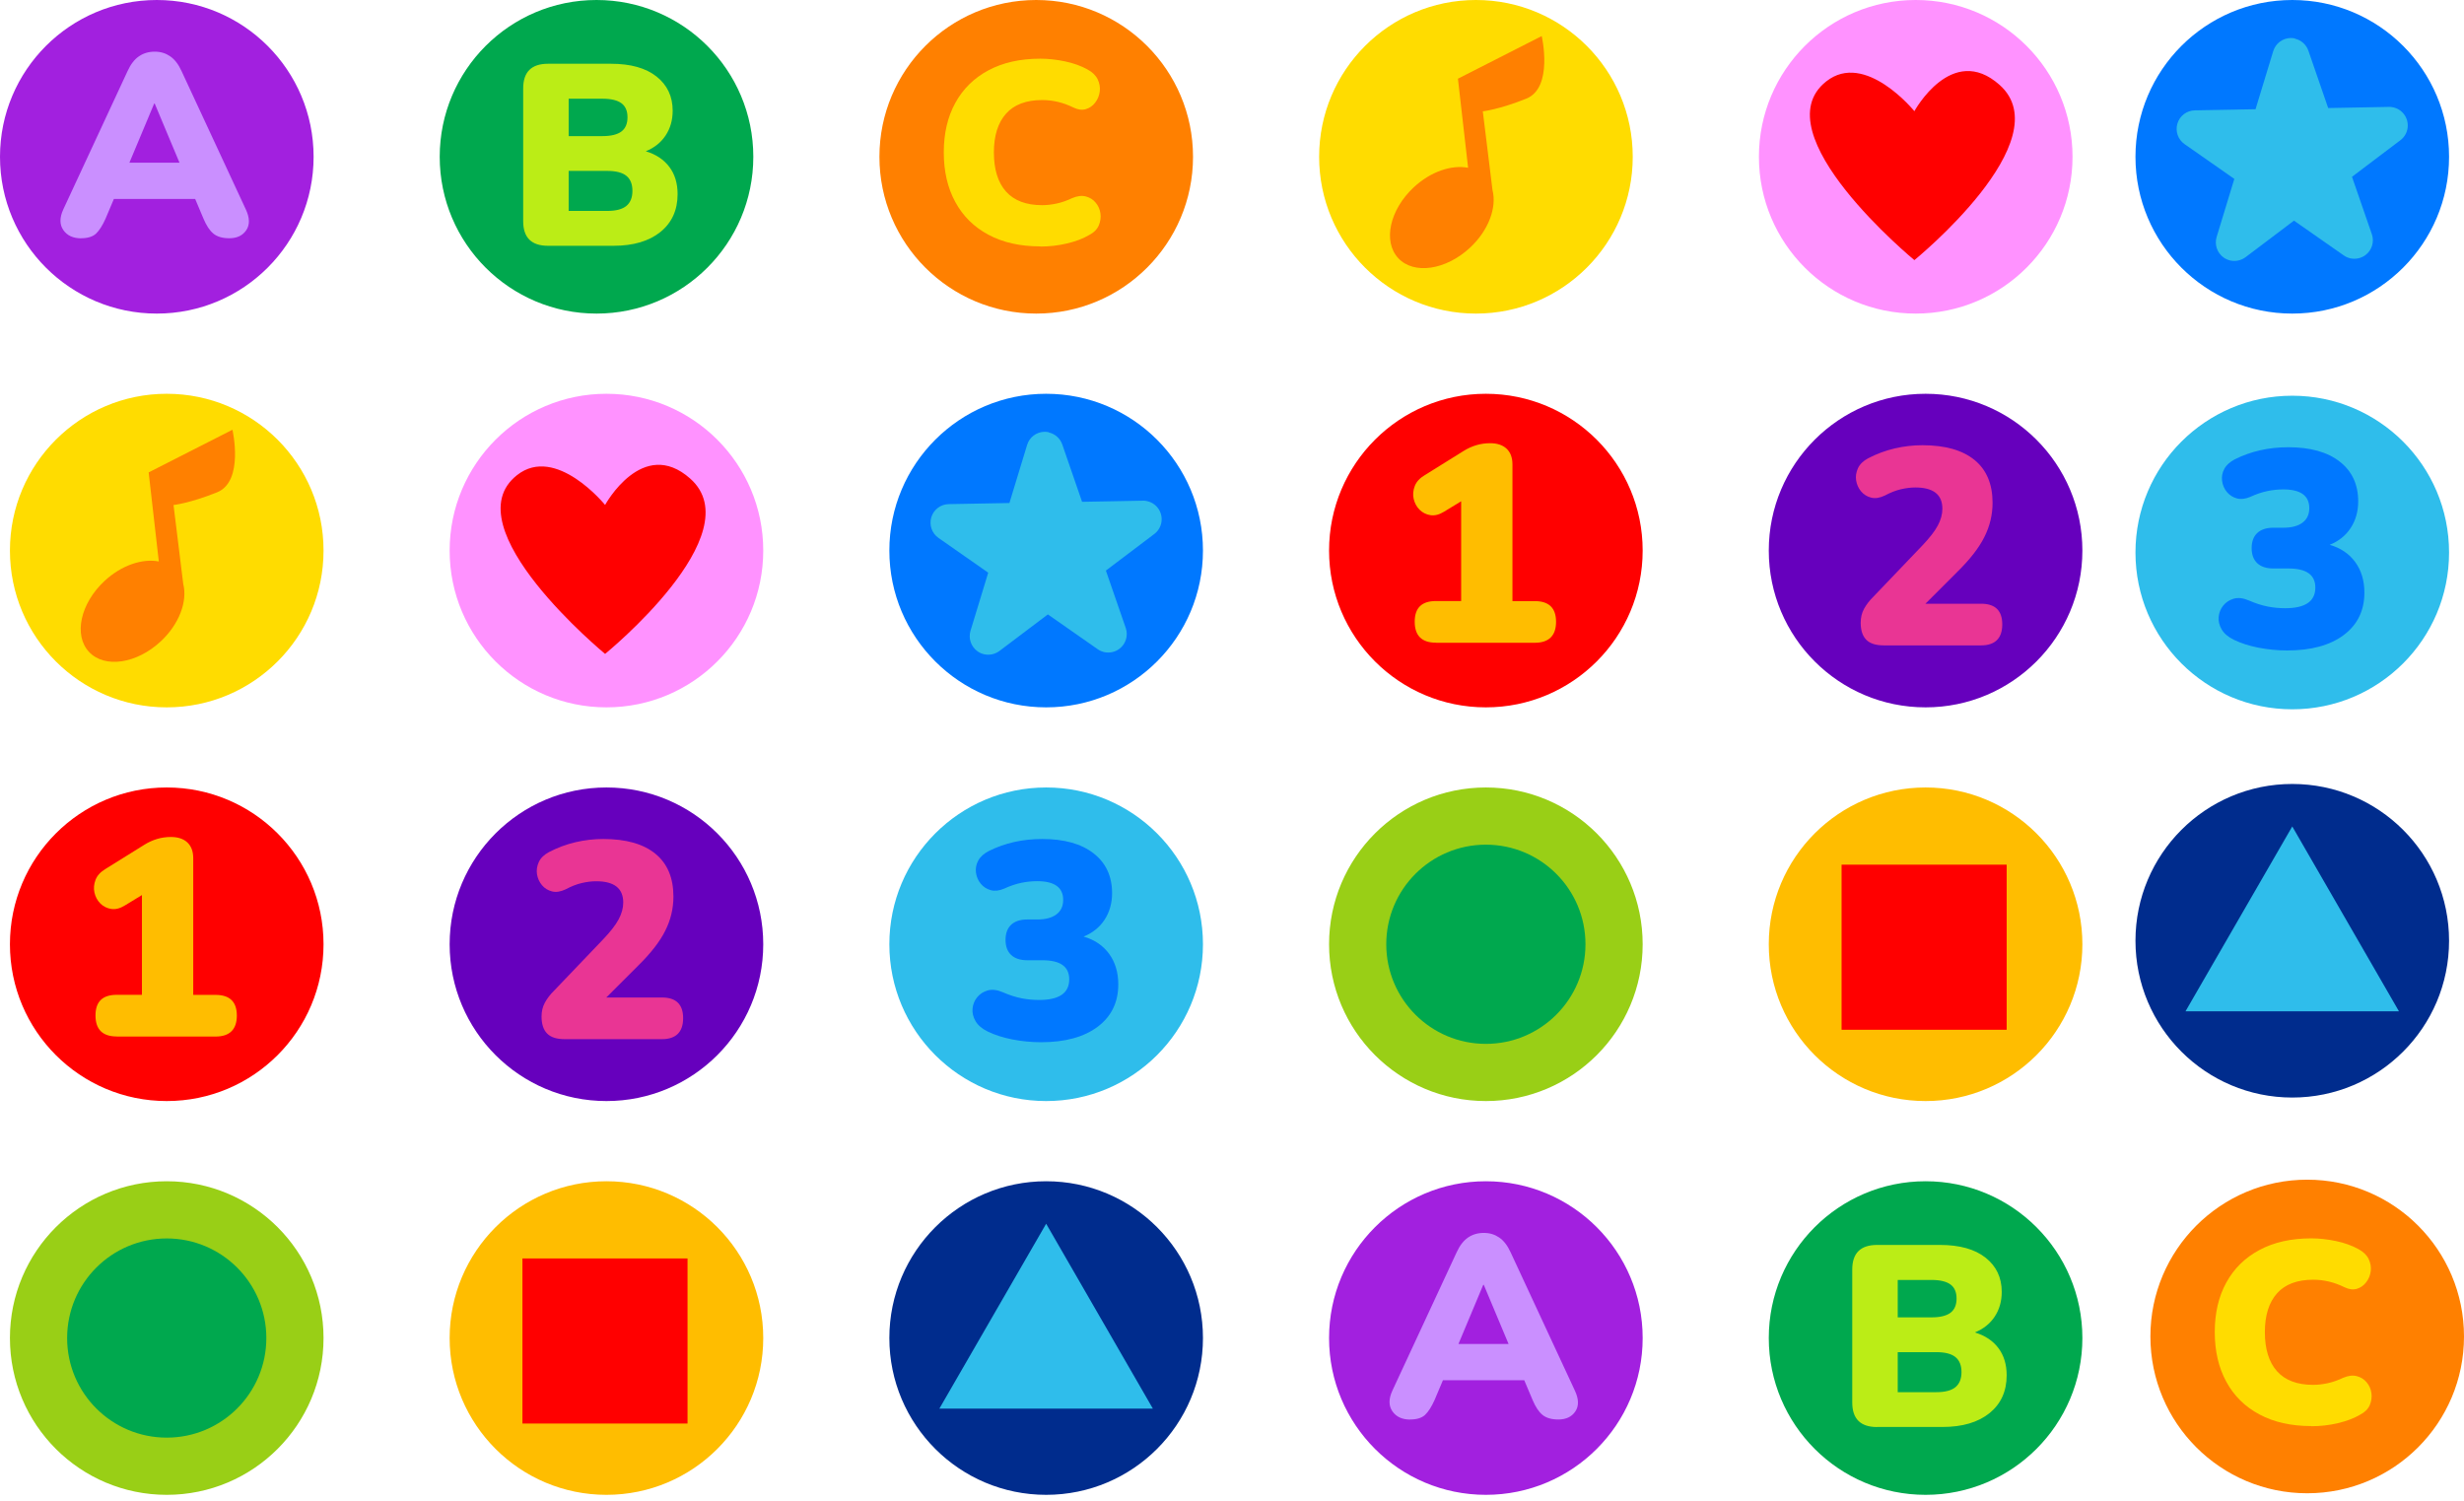 <svg width="330" height="201" viewBox="0 0 330 201" fill="none" xmlns="http://www.w3.org/2000/svg">
<path d="M81.22 200.21C92.818 200.21 102.22 190.808 102.22 179.21C102.22 167.612 92.818 158.21 81.22 158.21C69.622 158.21 60.22 167.612 60.22 179.21C60.22 190.808 69.622 200.21 81.22 200.21Z" fill="#FFBD00"/>
<path d="M92.08 168.55H69.97V190.66H92.08V168.55Z" fill="#FF0000"/>
<path d="M22.33 200.21C33.928 200.21 43.33 190.808 43.33 179.21C43.33 167.612 33.928 158.21 22.33 158.21C10.732 158.21 1.33 167.612 1.33 179.21C1.33 190.808 10.732 200.21 22.33 200.21Z" fill="#99CF16"/>
<path d="M22.33 192.55C29.698 192.55 35.67 186.578 35.67 179.21C35.67 171.843 29.698 165.87 22.33 165.87C14.963 165.87 8.99 171.843 8.99 179.21C8.99 186.578 14.963 192.55 22.33 192.55Z" fill="#00A84E"/>
<path d="M140.11 200.21C151.708 200.21 161.11 190.808 161.11 179.21C161.11 167.612 151.708 158.21 140.11 158.21C128.512 158.21 119.11 167.612 119.11 179.21C119.11 190.808 128.512 200.21 140.11 200.21Z" fill="#002C8D"/>
<path d="M140.11 163.9L125.81 188.66H154.4L140.11 163.9Z" fill="#2FBDEB"/>
<path d="M199 200.21C210.598 200.21 220 190.808 220 179.21C220 167.612 210.598 158.21 199 158.21C187.402 158.21 178 167.612 178 179.21C178 190.808 187.402 200.21 199 200.21Z" fill="#A220DF"/>
<path d="M188.87 190.13C187.79 190.13 186.99 189.76 186.48 189.02C185.97 188.28 185.97 187.36 186.48 186.25L195.09 167.72C195.5 166.82 196.01 166.16 196.61 165.75C197.21 165.34 197.91 165.13 198.72 165.13C199.53 165.13 200.19 165.34 200.79 165.75C201.39 166.16 201.9 166.82 202.31 167.72L210.92 186.25C211.45 187.38 211.47 188.31 210.99 189.03C210.51 189.75 209.75 190.12 208.71 190.12C207.79 190.12 207.08 189.91 206.58 189.5C206.08 189.09 205.64 188.42 205.25 187.49L204.14 184.86H193.25L192.14 187.49C191.73 188.41 191.3 189.08 190.86 189.5C190.42 189.91 189.75 190.12 188.85 190.12L188.87 190.13ZM198.65 172.08L195.33 180H202.04L198.72 172.08H198.65Z" fill="#CA8FFF"/>
<path d="M257.89 200.21C269.488 200.21 278.89 190.808 278.89 179.21C278.89 167.612 269.488 158.21 257.89 158.21C246.292 158.21 236.89 167.612 236.89 179.21C236.89 190.808 246.292 200.21 257.89 200.21Z" fill="#00A84E"/>
<path d="M251.39 191.13C249.18 191.13 248.07 190.04 248.07 187.84V170.03C248.07 167.84 249.18 166.74 251.39 166.74H259.83C262.46 166.74 264.49 167.31 265.93 168.45C267.37 169.59 268.09 171.12 268.09 173.03C268.09 174.3 267.77 175.4 267.14 176.35C266.51 177.3 265.62 178 264.49 178.46C265.85 178.87 266.9 179.57 267.64 180.55C268.38 181.53 268.75 182.75 268.75 184.2C268.75 186.34 267.98 188.03 266.45 189.27C264.92 190.5 262.82 191.12 260.17 191.12H251.39V191.13ZM254.16 176.44H258.69C259.84 176.44 260.69 176.23 261.23 175.82C261.77 175.41 262.04 174.77 262.04 173.92C262.04 173.07 261.77 172.44 261.23 172.04C260.69 171.64 259.84 171.43 258.69 171.43H254.16V176.44ZM254.16 186.46H259.31C260.49 186.46 261.34 186.24 261.89 185.79C262.43 185.34 262.7 184.67 262.7 183.77C262.7 182.87 262.43 182.2 261.89 181.76C261.35 181.32 260.49 181.1 259.31 181.1H254.16V186.46Z" fill="#BBED16"/>
<path d="M22.33 147.47C33.928 147.47 43.33 138.068 43.33 126.47C43.33 114.872 33.928 105.47 22.33 105.47C10.732 105.47 1.33 114.872 1.33 126.47C1.33 138.068 10.732 147.47 22.33 147.47Z" fill="#FF0000"/>
<path d="M15.64 138.82C13.74 138.82 12.79 137.88 12.79 136.01C12.79 134.14 13.74 133.24 15.64 133.24H19.01V119.88L16.73 121.27C16.08 121.67 15.47 121.83 14.9 121.74C14.33 121.65 13.84 121.41 13.44 121.01C13.04 120.61 12.78 120.12 12.65 119.55C12.52 118.98 12.58 118.4 12.8 117.83C13.02 117.26 13.47 116.77 14.15 116.37L19.32 113.15C20.44 112.45 21.63 112.1 22.88 112.1C23.83 112.1 24.56 112.34 25.09 112.83C25.61 113.32 25.88 114.02 25.88 114.94V133.25H28.87C30.77 133.25 31.72 134.17 31.72 136.02C31.72 137.87 30.77 138.83 28.87 138.83H15.66L15.64 138.82Z" fill="#FFBD00"/>
<path d="M81.22 147.47C92.818 147.47 102.22 138.068 102.22 126.47C102.22 114.872 92.818 105.47 81.22 105.47C69.622 105.47 60.22 114.872 60.22 126.47C60.22 138.068 69.622 147.47 81.22 147.47Z" fill="#6600BD"/>
<path d="M75.64 139.18C74.54 139.18 73.75 138.92 73.26 138.41C72.77 137.9 72.53 137.14 72.53 136.15C72.53 135.45 72.68 134.83 72.98 134.28C73.28 133.73 73.69 133.19 74.22 132.67L80.77 125.82C81.74 124.8 82.44 123.91 82.85 123.14C83.26 122.38 83.47 121.62 83.47 120.88C83.47 118.98 82.26 118.03 79.84 118.03C79.24 118.03 78.6 118.11 77.91 118.27C77.22 118.43 76.51 118.71 75.76 119.11C75.09 119.43 74.47 119.53 73.93 119.39C73.38 119.25 72.93 118.97 72.58 118.55C72.23 118.13 72.01 117.64 71.92 117.09C71.83 116.54 71.92 116 72.16 115.46C72.41 114.92 72.86 114.48 73.51 114.13C74.66 113.53 75.85 113.09 77.08 112.8C78.32 112.51 79.56 112.37 80.8 112.37C83.84 112.37 86.17 113.03 87.78 114.35C89.39 115.67 90.19 117.58 90.19 120.08C90.19 121.68 89.83 123.2 89.1 124.65C88.38 126.1 87.17 127.66 85.47 129.33L81.2 133.6H88.65C90.55 133.6 91.49 134.52 91.49 136.37C91.49 138.22 90.54 139.18 88.65 139.18H75.62H75.64Z" fill="#E93594"/>
<path d="M140.11 147.47C151.708 147.47 161.11 138.068 161.11 126.47C161.11 114.872 151.708 105.47 140.11 105.47C128.512 105.47 119.11 114.872 119.11 126.47C119.11 138.068 128.512 147.47 140.11 147.47Z" fill="#2FBDEB"/>
<path d="M139.43 139.59C138.13 139.59 136.85 139.46 135.59 139.22C134.33 138.97 133.24 138.62 132.31 138.17C131.54 137.8 130.99 137.33 130.66 136.78C130.34 136.23 130.2 135.67 130.25 135.1C130.3 134.53 130.51 134.01 130.87 133.57C131.23 133.12 131.71 132.82 132.29 132.65C132.88 132.49 133.54 132.57 134.29 132.89C135.21 133.29 136.06 133.56 136.84 133.71C137.61 133.86 138.39 133.93 139.16 133.93C141.86 133.93 143.2 133.01 143.2 131.16C143.2 129.46 142 128.61 139.61 128.61H137.59C136.64 128.61 135.92 128.37 135.42 127.9C134.92 127.43 134.67 126.75 134.67 125.88C134.67 125.01 134.92 124.33 135.42 123.86C135.92 123.39 136.64 123.15 137.59 123.15H138.94C140.01 123.15 140.86 122.93 141.47 122.48C142.08 122.03 142.39 121.38 142.39 120.53C142.39 118.86 141.23 118.02 138.91 118.02C138.21 118.02 137.5 118.09 136.78 118.24C136.06 118.39 135.28 118.65 134.46 119.03C133.81 119.3 133.22 119.37 132.68 119.22C132.14 119.07 131.7 118.78 131.35 118.36C131 117.94 130.79 117.44 130.71 116.88C130.64 116.32 130.73 115.78 131.01 115.27C131.28 114.76 131.76 114.33 132.43 113.98C134.58 112.91 136.96 112.37 139.58 112.37C142.52 112.37 144.82 113.01 146.47 114.3C148.12 115.59 148.94 117.36 148.94 119.63C148.94 120.98 148.6 122.16 147.93 123.19C147.26 124.21 146.32 124.96 145.12 125.44C146.59 125.86 147.73 126.64 148.55 127.76C149.36 128.88 149.77 130.24 149.77 131.84C149.77 134.24 148.85 136.13 147.02 137.51C145.19 138.89 142.66 139.59 139.44 139.59H139.43Z" fill="#0078FF"/>
<path d="M257.89 147.47C269.488 147.47 278.89 138.068 278.89 126.47C278.89 114.872 269.488 105.47 257.89 105.47C246.292 105.47 236.89 114.872 236.89 126.47C236.89 138.068 246.292 147.47 257.89 147.47Z" fill="#FFBD00"/>
<path d="M268.75 115.81H246.64V137.92H268.75V115.81Z" fill="#FF0000"/>
<path d="M199 147.47C210.598 147.47 220 138.068 220 126.47C220 114.872 210.598 105.47 199 105.47C187.402 105.47 178 114.872 178 126.47C178 138.068 187.402 147.47 199 147.47Z" fill="#99CF16"/>
<path d="M199 139.81C206.367 139.81 212.34 133.837 212.34 126.47C212.34 119.102 206.367 113.13 199 113.13C191.632 113.13 185.66 119.102 185.66 126.47C185.66 133.837 191.632 139.81 199 139.81Z" fill="#00A84E"/>
<path d="M140.11 94.74C151.708 94.74 161.11 85.338 161.11 73.74C161.11 62.142 151.708 52.74 140.11 52.74C128.512 52.74 119.11 62.142 119.11 73.74C119.11 85.338 128.512 94.74 140.11 94.74Z" fill="#0078FF"/>
<path d="M140.47 57.89C140.28 57.85 140.09 57.83 139.89 57.83C138.81 57.85 137.87 58.56 137.56 59.59L135.19 67.37L127.06 67.52C125.98 67.54 125.04 68.25 124.73 69.28C124.42 70.31 124.8 71.42 125.68 72.04L132.35 76.7L129.98 84.48C129.67 85.51 130.05 86.62 130.93 87.24C131.2 87.43 131.5 87.56 131.81 87.63C132.51 87.78 133.25 87.63 133.85 87.19L140.34 82.29L147.01 86.95C147.28 87.14 147.58 87.27 147.89 87.34C148.59 87.49 149.33 87.34 149.92 86.9C150.78 86.25 151.12 85.12 150.77 84.11L148.11 76.42L154.54 71.56C155.02 71.22 155.38 70.7 155.52 70.08C155.81 68.77 155.01 67.47 153.72 67.14C153.69 67.14 153.66 67.13 153.63 67.12C153.57 67.11 153.5 67.09 153.44 67.08C153.29 67.06 153.14 67.05 152.99 67.06L144.92 67.21L142.27 59.53C141.98 58.7 141.29 58.1 140.46 57.92L140.47 57.89Z" fill="#2FBDEB"/>
<path d="M81.22 94.74C92.818 94.74 102.22 85.338 102.22 73.74C102.22 62.142 92.818 52.74 81.22 52.74C69.622 52.74 60.22 62.142 60.22 73.74C60.22 85.338 69.622 94.74 81.22 94.74Z" fill="#FF92FF"/>
<path d="M81.04 67.63C81.04 67.63 74.45 59.52 69.24 63.64C60.42 70.6 81.04 87.58 81.04 87.58C81.04 87.58 100.79 71.52 92.44 64.1C86.06 58.43 81.04 67.63 81.04 67.63Z" fill="#FF0000"/>
<path d="M22.33 94.74C33.928 94.74 43.33 85.338 43.33 73.74C43.33 62.142 33.928 52.74 22.33 52.74C10.732 52.74 1.33 62.142 1.33 73.74C1.33 85.338 10.732 94.74 22.33 94.74Z" fill="#FFDC00"/>
<path d="M19.91 63.28L21.27 75.2C19.08 74.78 16.27 75.69 13.99 77.82C10.76 80.83 9.84 85.08 11.92 87.31C14 89.54 18.3 88.91 21.53 85.9C24.03 83.57 25.13 80.51 24.54 78.2L23.24 67.64C23.24 67.64 25.41 67.41 29.07 65.94C32.73 64.47 31.13 57.56 31.13 57.56L19.91 63.27V63.28Z" fill="#FF8000"/>
<path d="M199 94.74C210.598 94.74 220 85.338 220 73.74C220 62.142 210.598 52.74 199 52.74C187.402 52.74 178 62.142 178 73.74C178 85.338 187.402 94.74 199 94.74Z" fill="#FF0000"/>
<path d="M192.32 86.08C190.42 86.08 189.47 85.14 189.47 83.27C189.47 81.4 190.42 80.5 192.32 80.5H195.69V67.14L193.41 68.53C192.76 68.93 192.15 69.09 191.58 69C191.01 68.91 190.52 68.67 190.12 68.27C189.72 67.87 189.46 67.38 189.33 66.81C189.2 66.24 189.26 65.66 189.48 65.09C189.7 64.52 190.15 64.03 190.83 63.63L196 60.41C197.12 59.71 198.31 59.36 199.56 59.36C200.51 59.36 201.24 59.6 201.77 60.09C202.29 60.58 202.56 61.28 202.56 62.2V80.51H205.55C207.45 80.51 208.4 81.43 208.4 83.28C208.4 85.13 207.45 86.09 205.55 86.09H192.34L192.32 86.08Z" fill="#FFBD00"/>
<path d="M257.89 94.74C269.488 94.74 278.89 85.338 278.89 73.74C278.89 62.142 269.488 52.74 257.89 52.74C246.292 52.74 236.89 62.142 236.89 73.74C236.89 85.338 246.292 94.74 257.89 94.74Z" fill="#6600BD"/>
<path d="M252.31 86.44C251.21 86.44 250.42 86.18 249.93 85.67C249.44 85.16 249.2 84.4 249.2 83.41C249.2 82.71 249.35 82.09 249.65 81.54C249.95 80.99 250.36 80.45 250.89 79.93L257.44 73.08C258.41 72.06 259.11 71.17 259.52 70.4C259.93 69.64 260.14 68.88 260.14 68.14C260.14 66.24 258.93 65.29 256.51 65.29C255.91 65.29 255.27 65.37 254.58 65.53C253.89 65.69 253.18 65.97 252.43 66.37C251.76 66.69 251.14 66.79 250.6 66.65C250.05 66.51 249.6 66.23 249.25 65.81C248.9 65.39 248.68 64.9 248.59 64.35C248.5 63.8 248.59 63.26 248.83 62.72C249.08 62.18 249.53 61.74 250.18 61.39C251.33 60.79 252.52 60.35 253.75 60.06C254.99 59.77 256.23 59.63 257.47 59.63C260.51 59.63 262.84 60.29 264.45 61.61C266.06 62.93 266.86 64.84 266.86 67.34C266.86 68.94 266.5 70.46 265.77 71.91C265.05 73.36 263.84 74.92 262.14 76.59L257.87 80.86H265.32C267.22 80.86 268.16 81.78 268.16 83.63C268.16 85.48 267.21 86.44 265.32 86.44H252.29H252.31Z" fill="#E93594"/>
<path d="M21 42C32.598 42 42 32.598 42 21C42 9.402 32.598 0 21 0C9.402 0 0 9.402 0 21C0 32.598 9.402 42 21 42Z" fill="#A220DF"/>
<path d="M10.87 31.92C9.79 31.92 8.99 31.55 8.48 30.81C7.97 30.07 7.97 29.15 8.48 28.04L17.09 9.51C17.5 8.61 18.01 7.95 18.61 7.54C19.21 7.13 19.91 6.92 20.72 6.92C21.53 6.92 22.19 7.13 22.79 7.54C23.39 7.95 23.9 8.61 24.31 9.51L32.92 28.04C33.45 29.17 33.47 30.1 32.99 30.82C32.51 31.54 31.75 31.91 30.71 31.91C29.79 31.91 29.08 31.7 28.58 31.29C28.08 30.88 27.64 30.21 27.25 29.28L26.14 26.65H15.25L14.14 29.28C13.73 30.2 13.3 30.87 12.86 31.29C12.42 31.7 11.75 31.91 10.85 31.91L10.87 31.92ZM20.65 13.87L17.33 21.79H24.04L20.72 13.87H20.65Z" fill="#CA8FFF"/>
<path d="M79.89 42C91.488 42 100.89 32.598 100.89 21C100.89 9.402 91.488 0 79.89 0C68.292 0 58.89 9.402 58.89 21C58.89 32.598 68.292 42 79.89 42Z" fill="#00A84E"/>
<path d="M73.39 32.92C71.18 32.92 70.07 31.83 70.07 29.63V11.83C70.07 9.64 71.18 8.54 73.39 8.54H81.83C84.46 8.54 86.49 9.11 87.93 10.25C89.37 11.39 90.09 12.92 90.09 14.83C90.09 16.1 89.77 17.2 89.14 18.15C88.51 19.1 87.62 19.8 86.49 20.26C87.85 20.67 88.9 21.37 89.64 22.35C90.38 23.33 90.75 24.55 90.75 26C90.75 28.14 89.98 29.83 88.45 31.07C86.92 32.3 84.82 32.92 82.17 32.92H73.39ZM76.16 18.23H80.69C81.84 18.23 82.69 18.02 83.23 17.61C83.77 17.2 84.04 16.56 84.04 15.71C84.04 14.86 83.77 14.23 83.23 13.83C82.69 13.43 81.84 13.22 80.69 13.22H76.16V18.23ZM76.16 28.25H81.31C82.49 28.25 83.34 28.03 83.89 27.58C84.43 27.13 84.7 26.46 84.7 25.56C84.7 24.66 84.43 23.99 83.89 23.55C83.35 23.11 82.49 22.89 81.31 22.89H76.16V28.25Z" fill="#BBED16"/>
<path d="M138.78 42C150.378 42 159.78 32.598 159.78 21C159.78 9.402 150.378 0 138.78 0C127.182 0 117.78 9.402 117.78 21C117.78 32.598 127.182 42 138.78 42Z" fill="#FF8000"/>
<path d="M139.33 33C136.63 33 134.32 32.48 132.38 31.44C130.44 30.4 128.96 28.94 127.94 27.05C126.91 25.16 126.4 22.95 126.4 20.41C126.4 17.87 126.91 15.67 127.94 13.79C128.97 11.91 130.45 10.45 132.38 9.42C134.32 8.38 136.63 7.86 139.33 7.86C140.39 7.86 141.49 7.98 142.63 8.22C143.77 8.46 144.78 8.82 145.66 9.31C146.3 9.66 146.75 10.09 147.01 10.62C147.26 11.15 147.36 11.69 147.29 12.25C147.22 12.8 147.02 13.3 146.68 13.74C146.35 14.18 145.92 14.47 145.42 14.62C144.91 14.77 144.36 14.69 143.76 14.4C142.4 13.73 141.01 13.4 139.58 13.4C137.44 13.4 135.82 14.01 134.74 15.22C133.66 16.43 133.11 18.17 133.11 20.42C133.11 22.67 133.65 24.45 134.74 25.66C135.82 26.87 137.44 27.48 139.58 27.48C140.18 27.48 140.82 27.41 141.52 27.26C142.21 27.11 142.89 26.87 143.56 26.55C144.25 26.25 144.87 26.17 145.41 26.31C145.95 26.45 146.4 26.72 146.74 27.14C147.09 27.55 147.3 28.03 147.38 28.58C147.46 29.12 147.38 29.66 147.16 30.19C146.93 30.72 146.5 31.15 145.88 31.47C145.07 31.95 144.08 32.33 142.89 32.61C141.7 32.89 140.52 33.02 139.35 33.02L139.33 33Z" fill="#FFDC00"/>
<path d="M256.57 42C268.168 42 277.57 32.598 277.57 21C277.57 9.402 268.168 0 256.57 0C244.972 0 235.57 9.402 235.57 21C235.57 32.598 244.972 42 256.57 42Z" fill="#FF92FF"/>
<path d="M256.39 14.89C256.39 14.89 249.8 6.78 244.59 10.9C235.77 17.86 256.39 34.84 256.39 34.84C256.39 34.84 276.14 18.78 267.79 11.36C261.41 5.69 256.39 14.89 256.39 14.89Z" fill="#FF0000"/>
<path d="M197.67 42C209.268 42 218.67 32.598 218.67 21C218.67 9.402 209.268 0 197.67 0C186.072 0 176.67 9.402 176.67 21C176.67 32.598 186.072 42 197.67 42Z" fill="#FFDC00"/>
<path d="M195.26 10.55L196.62 22.47C194.43 22.05 191.62 22.96 189.34 25.09C186.11 28.1 185.19 32.35 187.27 34.58C189.35 36.81 193.65 36.18 196.88 33.17C199.38 30.84 200.48 27.78 199.89 25.47L198.59 14.91C198.59 14.91 200.76 14.68 204.42 13.21C208.08 11.74 206.48 4.83 206.48 4.83L195.26 10.54V10.55Z" fill="#FF8000"/>
<path d="M307 42C318.598 42 328 32.598 328 21C328 9.402 318.598 0 307 0C295.402 0 286 9.402 286 21C286 32.598 295.402 42 307 42Z" fill="#0078FF"/>
<path d="M307.36 5.15C307.17 5.11 306.98 5.09 306.78 5.09C305.7 5.11 304.76 5.82 304.45 6.85L302.08 14.63L293.95 14.78C292.87 14.8 291.93 15.51 291.62 16.54C291.31 17.57 291.69 18.68 292.57 19.3L299.24 23.96L296.87 31.74C296.56 32.77 296.94 33.88 297.82 34.5C298.09 34.69 298.39 34.82 298.7 34.89C299.4 35.04 300.14 34.89 300.74 34.45L307.23 29.55L313.9 34.21C314.17 34.4 314.47 34.53 314.78 34.6C315.48 34.75 316.22 34.6 316.81 34.16C317.67 33.51 318.01 32.38 317.66 31.37L315 23.68L321.43 18.82C321.91 18.48 322.27 17.96 322.41 17.34C322.7 16.03 321.9 14.73 320.61 14.4C320.58 14.4 320.55 14.39 320.52 14.38C320.46 14.37 320.39 14.35 320.33 14.34C320.18 14.32 320.03 14.31 319.88 14.32L311.81 14.47L309.16 6.79C308.87 5.96 308.18 5.36 307.35 5.18L307.36 5.15Z" fill="#2FBDEB"/>
<path d="M307 95C318.598 95 328 85.598 328 74C328 62.402 318.598 53 307 53C295.402 53 286 62.402 286 74C286 85.598 295.402 95 307 95Z" fill="#2FBDEB"/>
<path d="M306.32 87.12C305.02 87.12 303.74 86.99 302.48 86.75C301.22 86.5 300.13 86.15 299.2 85.7C298.43 85.33 297.88 84.86 297.55 84.31C297.23 83.76 297.09 83.2 297.14 82.63C297.19 82.06 297.4 81.54 297.76 81.1C298.12 80.65 298.6 80.35 299.18 80.18C299.77 80.02 300.43 80.1 301.18 80.42C302.1 80.82 302.95 81.09 303.73 81.24C304.5 81.39 305.28 81.46 306.05 81.46C308.75 81.46 310.09 80.54 310.09 78.69C310.09 76.99 308.89 76.14 306.5 76.14H304.48C303.53 76.14 302.81 75.9 302.31 75.43C301.81 74.96 301.56 74.28 301.56 73.41C301.56 72.54 301.81 71.86 302.31 71.39C302.81 70.92 303.53 70.68 304.48 70.68H305.83C306.9 70.68 307.75 70.46 308.36 70.01C308.97 69.56 309.28 68.91 309.28 68.06C309.28 66.39 308.12 65.55 305.8 65.55C305.1 65.55 304.39 65.62 303.67 65.77C302.95 65.92 302.17 66.18 301.35 66.56C300.7 66.83 300.11 66.9 299.57 66.75C299.03 66.6 298.59 66.31 298.24 65.89C297.89 65.47 297.68 64.97 297.6 64.41C297.53 63.85 297.62 63.31 297.9 62.8C298.17 62.29 298.65 61.86 299.32 61.51C301.47 60.44 303.85 59.9 306.47 59.9C309.41 59.9 311.71 60.54 313.36 61.83C315.01 63.12 315.83 64.89 315.83 67.16C315.83 68.51 315.49 69.69 314.82 70.72C314.15 71.74 313.21 72.49 312.01 72.97C313.48 73.39 314.62 74.17 315.44 75.29C316.25 76.41 316.66 77.77 316.66 79.37C316.66 81.77 315.74 83.66 313.91 85.04C312.08 86.42 309.55 87.12 306.33 87.12H306.32Z" fill="#0078FF"/>
<path d="M307 147C318.598 147 328 137.598 328 126C328 114.402 318.598 105 307 105C295.402 105 286 114.402 286 126C286 137.598 295.402 147 307 147Z" fill="#002C8D"/>
<path d="M307 110.69L292.7 135.45H321.29L307 110.69Z" fill="#2FBDEB"/>
<path d="M309 200C320.598 200 330 190.598 330 179C330 167.402 320.598 158 309 158C297.402 158 288 167.402 288 179C288 190.598 297.402 200 309 200Z" fill="#FF8000"/>
<path d="M309.55 191C306.85 191 304.54 190.48 302.6 189.44C300.66 188.4 299.18 186.94 298.16 185.05C297.13 183.16 296.62 180.95 296.62 178.41C296.62 175.87 297.13 173.67 298.16 171.79C299.19 169.91 300.67 168.45 302.6 167.42C304.54 166.38 306.85 165.86 309.55 165.86C310.61 165.86 311.71 165.98 312.85 166.22C313.99 166.46 315 166.82 315.88 167.31C316.52 167.66 316.97 168.09 317.23 168.62C317.48 169.15 317.58 169.69 317.51 170.25C317.44 170.8 317.24 171.3 316.9 171.74C316.57 172.18 316.14 172.47 315.64 172.62C315.13 172.77 314.58 172.69 313.98 172.4C312.62 171.73 311.23 171.4 309.8 171.4C307.66 171.4 306.04 172.01 304.96 173.22C303.88 174.43 303.33 176.17 303.33 178.42C303.33 180.67 303.87 182.45 304.96 183.66C306.04 184.87 307.66 185.48 309.8 185.48C310.4 185.48 311.04 185.41 311.74 185.26C312.43 185.11 313.11 184.87 313.78 184.55C314.47 184.25 315.09 184.17 315.63 184.31C316.17 184.45 316.62 184.72 316.96 185.14C317.31 185.55 317.52 186.03 317.6 186.58C317.68 187.12 317.6 187.66 317.38 188.19C317.15 188.72 316.72 189.15 316.1 189.47C315.29 189.95 314.3 190.33 313.11 190.61C311.92 190.89 310.74 191.02 309.57 191.02L309.55 191Z" fill="#FFDC00"/>
</svg>
